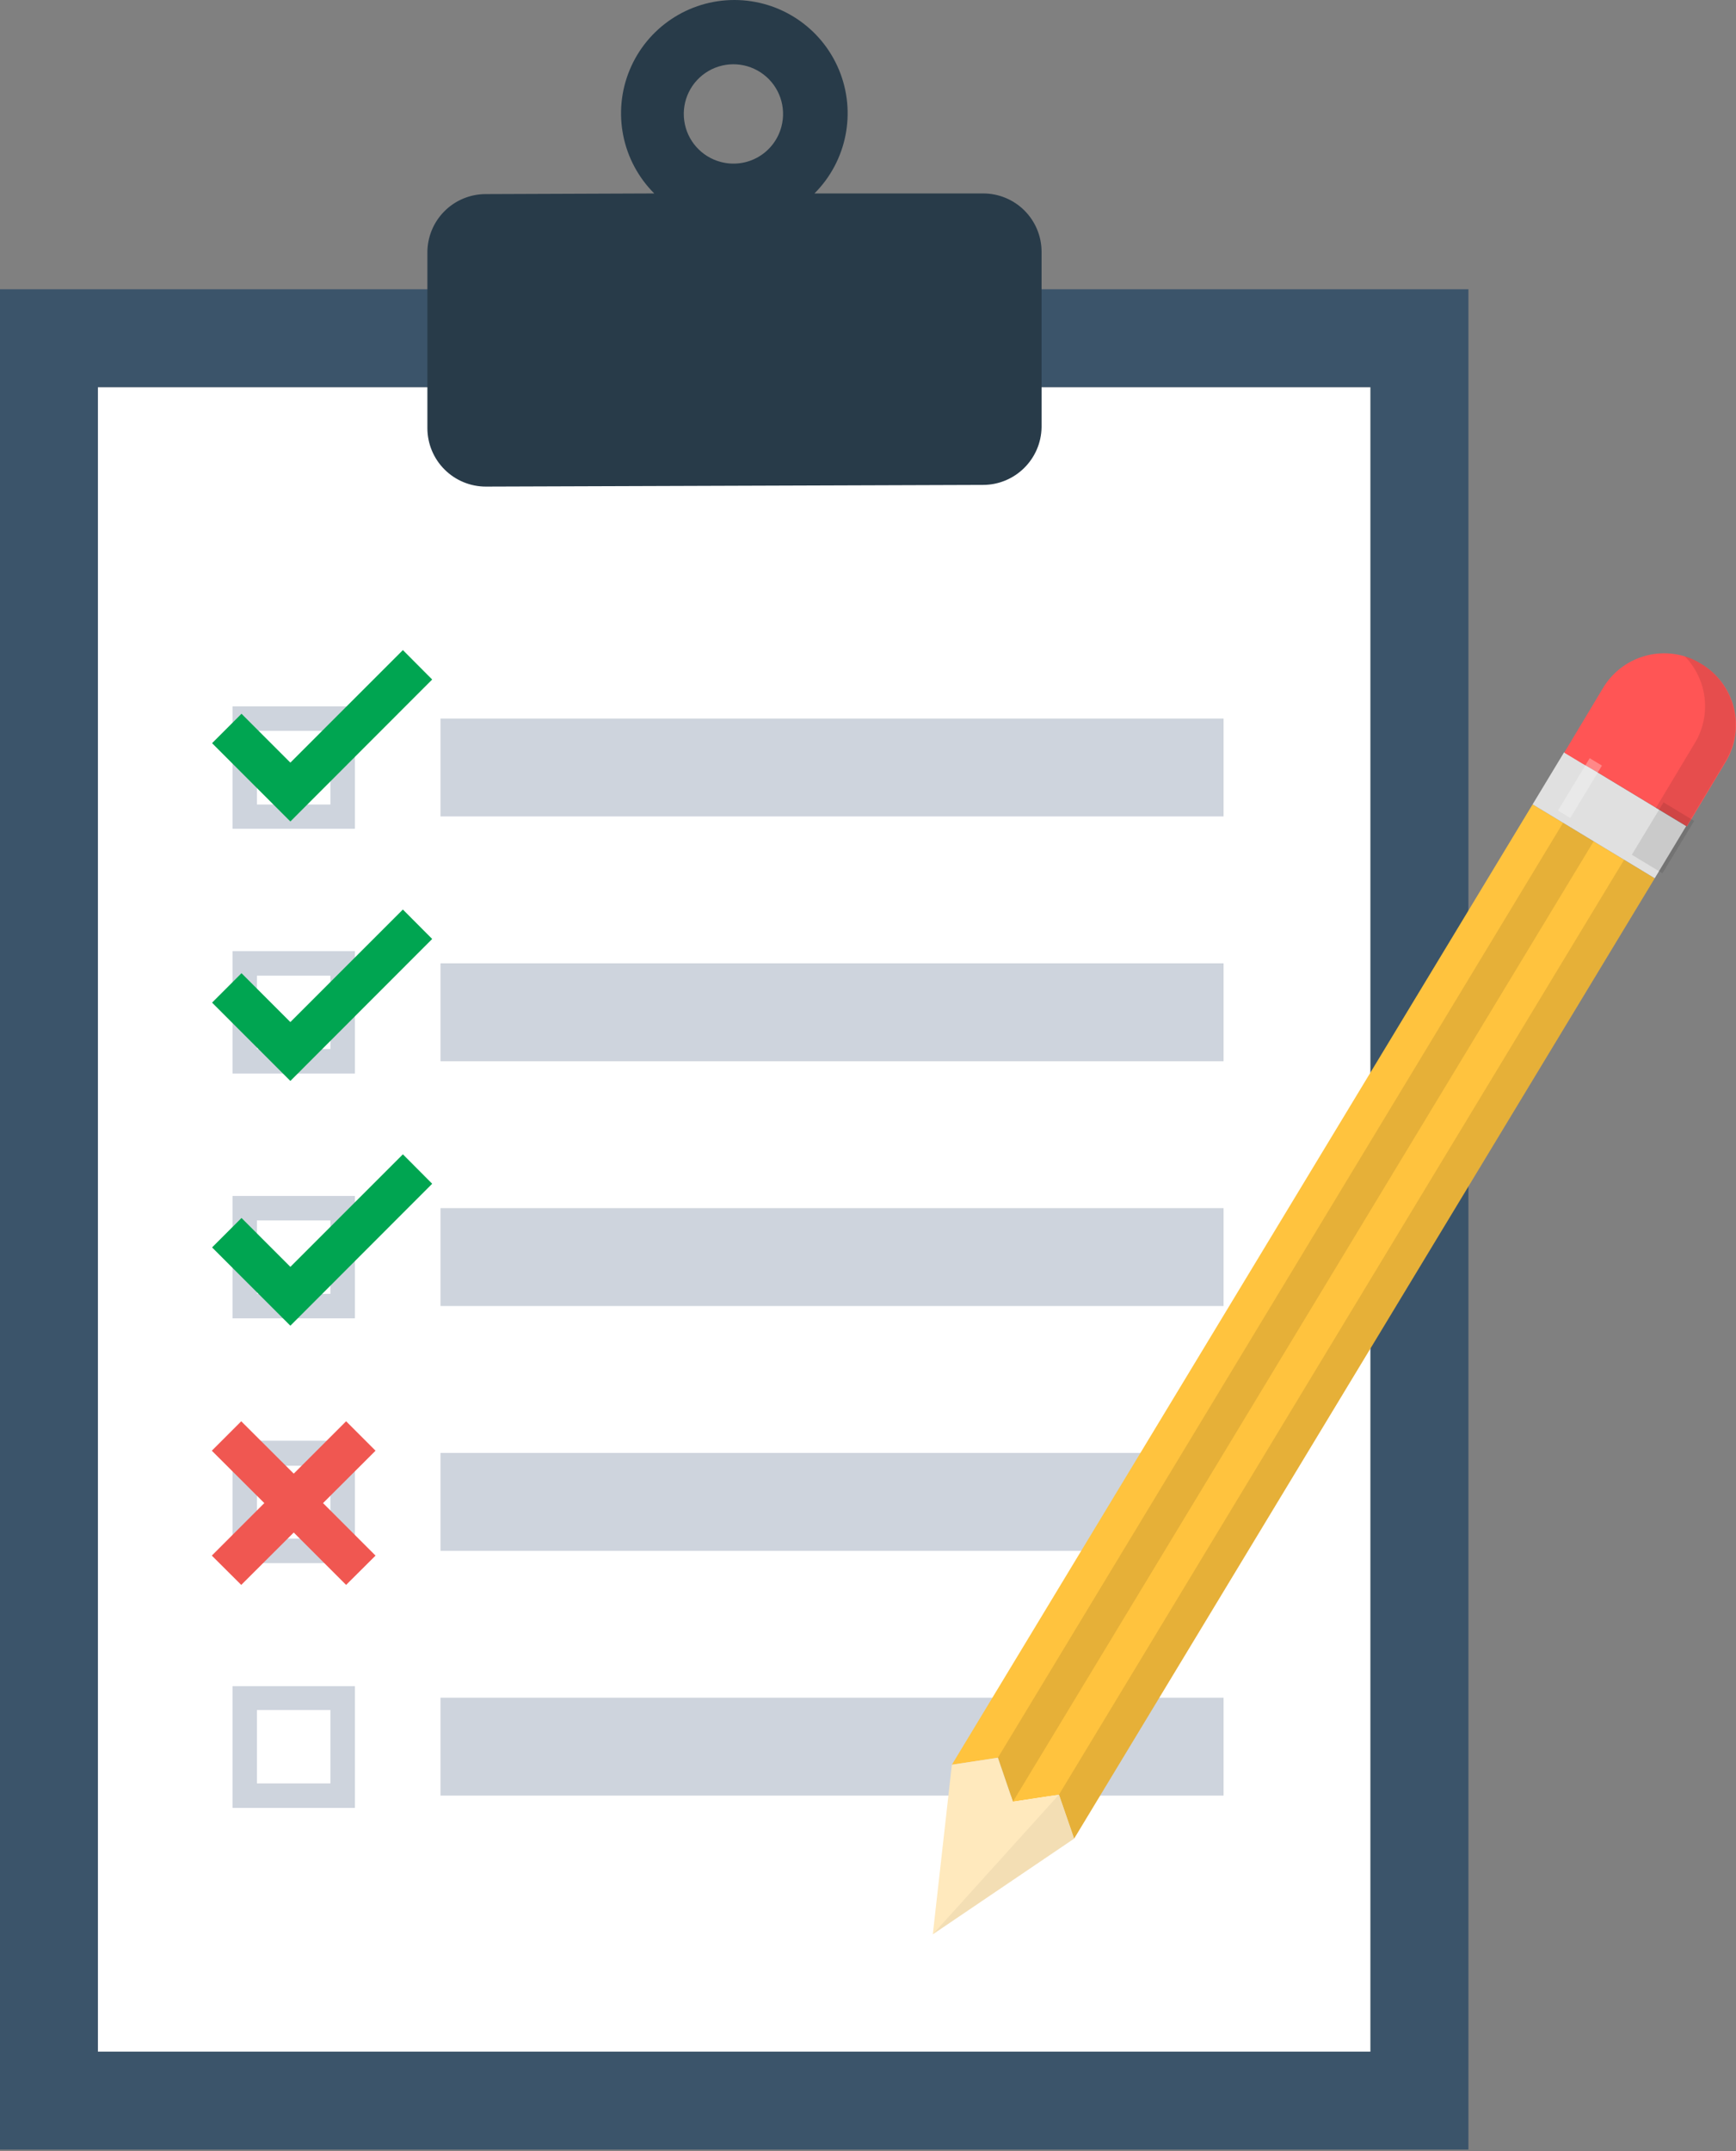 <?xml version="1.0" encoding="UTF-8"?>
<svg width="133.921px" height="165.92px" viewBox="0 0 133.921 165.92" version="1.1" xmlns="http://www.w3.org/2000/svg" xmlns:xlink="http://www.w3.org/1999/xlink">
    <rect x="0" y="0" width="133.921" height="165.92" fill="#808080" stroke="none"/>
    <title>Graphic 05</title>
    <g id="Graphic-05" stroke="none" stroke-width="1" fill="none" fill-rule="evenodd">
        <g id="Asset-5" transform="translate(0, -0)">
            <rect id="Rectangle" fill="#FFFFFF" fill-rule="nonzero" x="7.55" y="29.86" width="98.17" height="128.38"></rect>
            <path d="M83.07,22.31 L0,22.31 L0,165.79 L113.28,165.79 L113.28,22.31 L83.07,22.31 Z M105.73,158.24 L7.55,158.24 L7.55,29.86 L105.73,29.86 L105.73,158.24 Z" id="Shape" fill="#3B546A" fill-rule="nonzero"></path>
            <rect id="Rectangle" fill="#CED4DD" fill-rule="nonzero" x="33.98" y="55.42" width="60.41" height="7.55"></rect>
            <rect id="Rectangle" fill="#CED4DD" fill-rule="nonzero" x="33.98" y="74.3" width="60.41" height="7.55"></rect>
            <rect id="Rectangle" fill="#CED4DD" fill-rule="nonzero" x="33.98" y="93.18" width="60.41" height="7.55"></rect>
            <rect id="Rectangle" fill="#CED4DD" fill-rule="nonzero" x="33.98" y="112.06" width="60.41" height="7.55"></rect>
            <rect id="Rectangle" fill="#CED4DD" fill-rule="nonzero" x="33.98" y="130.94" width="60.41" height="7.55"></rect>
            <path d="M27.38,63.92 L17.94,63.92 L17.94,54.48 L27.38,54.48 L27.38,63.92 Z M19.82,62.05 L25.49,62.05 L25.49,56.37 L19.82,56.37 L19.82,62.05 Z" id="Shape" fill="#CED4DD" fill-rule="nonzero"></path>
            <path d="M27.38,82.8 L17.94,82.8 L17.94,73.36 L27.38,73.36 L27.38,82.8 Z M19.82,80.91 L25.49,80.91 L25.49,75.25 L19.82,75.25 L19.82,80.91 Z" id="Shape" fill="#CED4DD" fill-rule="nonzero"></path>
            <path d="M27.38,101.68 L17.94,101.68 L17.94,92.24 L27.38,92.24 L27.38,101.68 Z M19.82,99.79 L25.49,99.79 L25.49,94.13 L19.82,94.13 L19.82,99.79 Z" id="Shape" fill="#CED4DD" fill-rule="nonzero"></path>
            <path d="M27.38,120.56 L17.94,120.56 L17.94,111.12 L27.38,111.12 L27.38,120.56 Z M19.82,118.67 L25.49,118.67 L25.49,113.05 L19.82,113.05 L19.82,118.67 Z" id="Shape" fill="#CED4DD" fill-rule="nonzero"></path>
            <path d="M27.38,139.44 L17.94,139.44 L17.94,130.05 L27.38,130.05 L27.38,139.44 Z M19.82,137.55 L25.49,137.55 L25.49,131.89 L19.82,131.89 L19.82,137.55 Z" id="Shape" fill="#CED4DD" fill-rule="nonzero"></path>
            <polygon id="Path" fill="#00A551" fill-rule="nonzero" points="22.4 63.36 16.36 57.32 18.63 55.05 22.4 58.82 31.08 50.14 33.34 52.41"></polygon>
            <polygon id="Path" fill="#00A551" fill-rule="nonzero" points="16.36 96.21 18.63 93.94 22.4 97.71 31.08 89.03 33.34 91.3 22.4 102.25"></polygon>
            <polygon id="Path" fill="#00A551" fill-rule="nonzero" points="22.4 83.37 16.36 77.33 18.63 75.06 22.4 78.83 31.08 70.15 33.34 72.42"></polygon>
            <polygon id="Path" fill="#F05751" fill-rule="nonzero" points="28.97 111.89 26.7 109.62 22.66 113.66 18.61 109.62 16.34 111.89 20.39 115.93 16.34 119.98 18.61 122.24 22.66 118.2 26.7 122.24 28.97 119.98 24.92 115.93"></polygon>
            <polygon id="Path" fill="#FFC33E" fill-rule="nonzero" points="125.29 66.31 122.94 64.89 120.58 63.46 119.64 62.89 118.23 62.04 73.43 136.11 76.98 135.57 78.14 138.96 81.69 138.42 82.86 141.81 127.65 67.74"></polygon>
            <polygon id="Path" fill="#E0E0E0" fill-rule="nonzero" points="127.73 62.29 123.02 59.44 122.07 58.87 120.66 58.02 118.23 62.04 119.64 62.89 120.58 63.46 122.94 64.89 125.29 66.31 127.65 67.74 130.08 63.71"></polygon>
            <path d="M129.96,50.62 C127.554,49.899 124.966,50.899 123.67,53.05 L120.67,58.05 L122.08,58.9 L123.08,59.47 L127.79,62.32 L130.14,63.74 L133.14,58.74 C133.892,57.486 134.112,55.983 133.751,54.566 C133.391,53.148 132.48,51.933 131.22,51.19 C130.827,50.946 130.403,50.754 129.96,50.62 Z" id="Path" fill="#FF5555" fill-rule="nonzero"></path>
            <polygon id="Path" fill="#FFE9BD" fill-rule="nonzero" points="81.69 138.42 78.14 138.96 76.98 135.57 73.43 136.11 71.96 149.19 82.86 141.81"></polygon>
            <polygon id="Path" fill="#000000" fill-rule="nonzero" opacity="0.1" points="122.94 64.89 78.14 138.96 76.98 135.57 120.58 63.46"></polygon>
            <polygon id="Path" fill="#000000" fill-rule="nonzero" opacity="0.1" points="127.65 67.74 82.86 141.81 81.69 138.42 125.29 66.31"></polygon>
            <polygon id="Path" fill="#000000" fill-rule="nonzero" opacity="0.05" points="81.69 138.42 82.86 141.81 71.96 149.19"></polygon>
            <rect id="Rectangle" fill="#FFFFFF" fill-rule="nonzero" opacity="0.3" transform="translate(121.886, 60.784) rotate(-58.841) translate(-121.886, -60.784) " x="119.524" y="60.231" width="4.723" height="1.105"></rect>
            <rect id="Rectangle" fill="#000000" fill-rule="nonzero" opacity="0.1" transform="translate(128.289, 64.619) rotate(-58.841) translate(-128.289, -64.619) " x="125.927" y="63.237" width="4.723" height="2.764"></rect>
            <path d="M131.22,51.19 C132.471,51.942 133.372,53.16 133.723,54.577 C134.074,55.994 133.846,57.492 133.09,58.74 L130.09,63.74 L127.74,62.32 L130.74,57.32 C132.04,55.172 131.723,52.417 129.97,50.62 C130.41,50.755 130.83,50.946 131.22,51.19 L131.22,51.19 Z" id="Path" fill="#000000" fill-rule="nonzero" opacity="0.1"></path>
            <path d="M80.35,32.95 L80.35,19.41 C80.347,18.215 79.869,17.07 79.021,16.228 C78.173,15.385 77.025,14.915 75.83,14.92 L62.83,14.92 C65.33,12.421 66.078,8.661 64.725,5.395 C63.372,2.129 60.185,0 56.65,0 C53.115,0 49.928,2.129 48.575,5.395 C47.222,8.661 47.97,12.421 50.47,14.92 L50.47,14.92 L37.47,14.97 C36.273,14.97 35.125,15.447 34.281,16.295 C33.436,17.144 32.965,18.293 32.97,19.49 L32.97,33.03 C32.973,34.226 33.45,35.372 34.298,36.216 C35.146,37.06 36.294,37.533 37.49,37.53 L75.84,37.4 C78.305,37.395 80.312,35.415 80.35,32.95 Z M55.6,12.49 C54.102,12.094 52.99,10.835 52.783,9.299 C52.576,7.764 53.314,6.255 54.654,5.476 C55.993,4.697 57.67,4.803 58.902,5.743 C60.134,6.683 60.678,8.273 60.28,9.77 C60.022,10.753 59.383,11.592 58.505,12.102 C57.627,12.613 56.581,12.752 55.6,12.49 L55.6,12.49 Z" id="Shape" fill="#283B49" fill-rule="nonzero"></path>
            <rect id="Rectangle" x="0" y="0.05" width="133.88" height="165.87"></rect>
        </g>
    </g>
</svg>